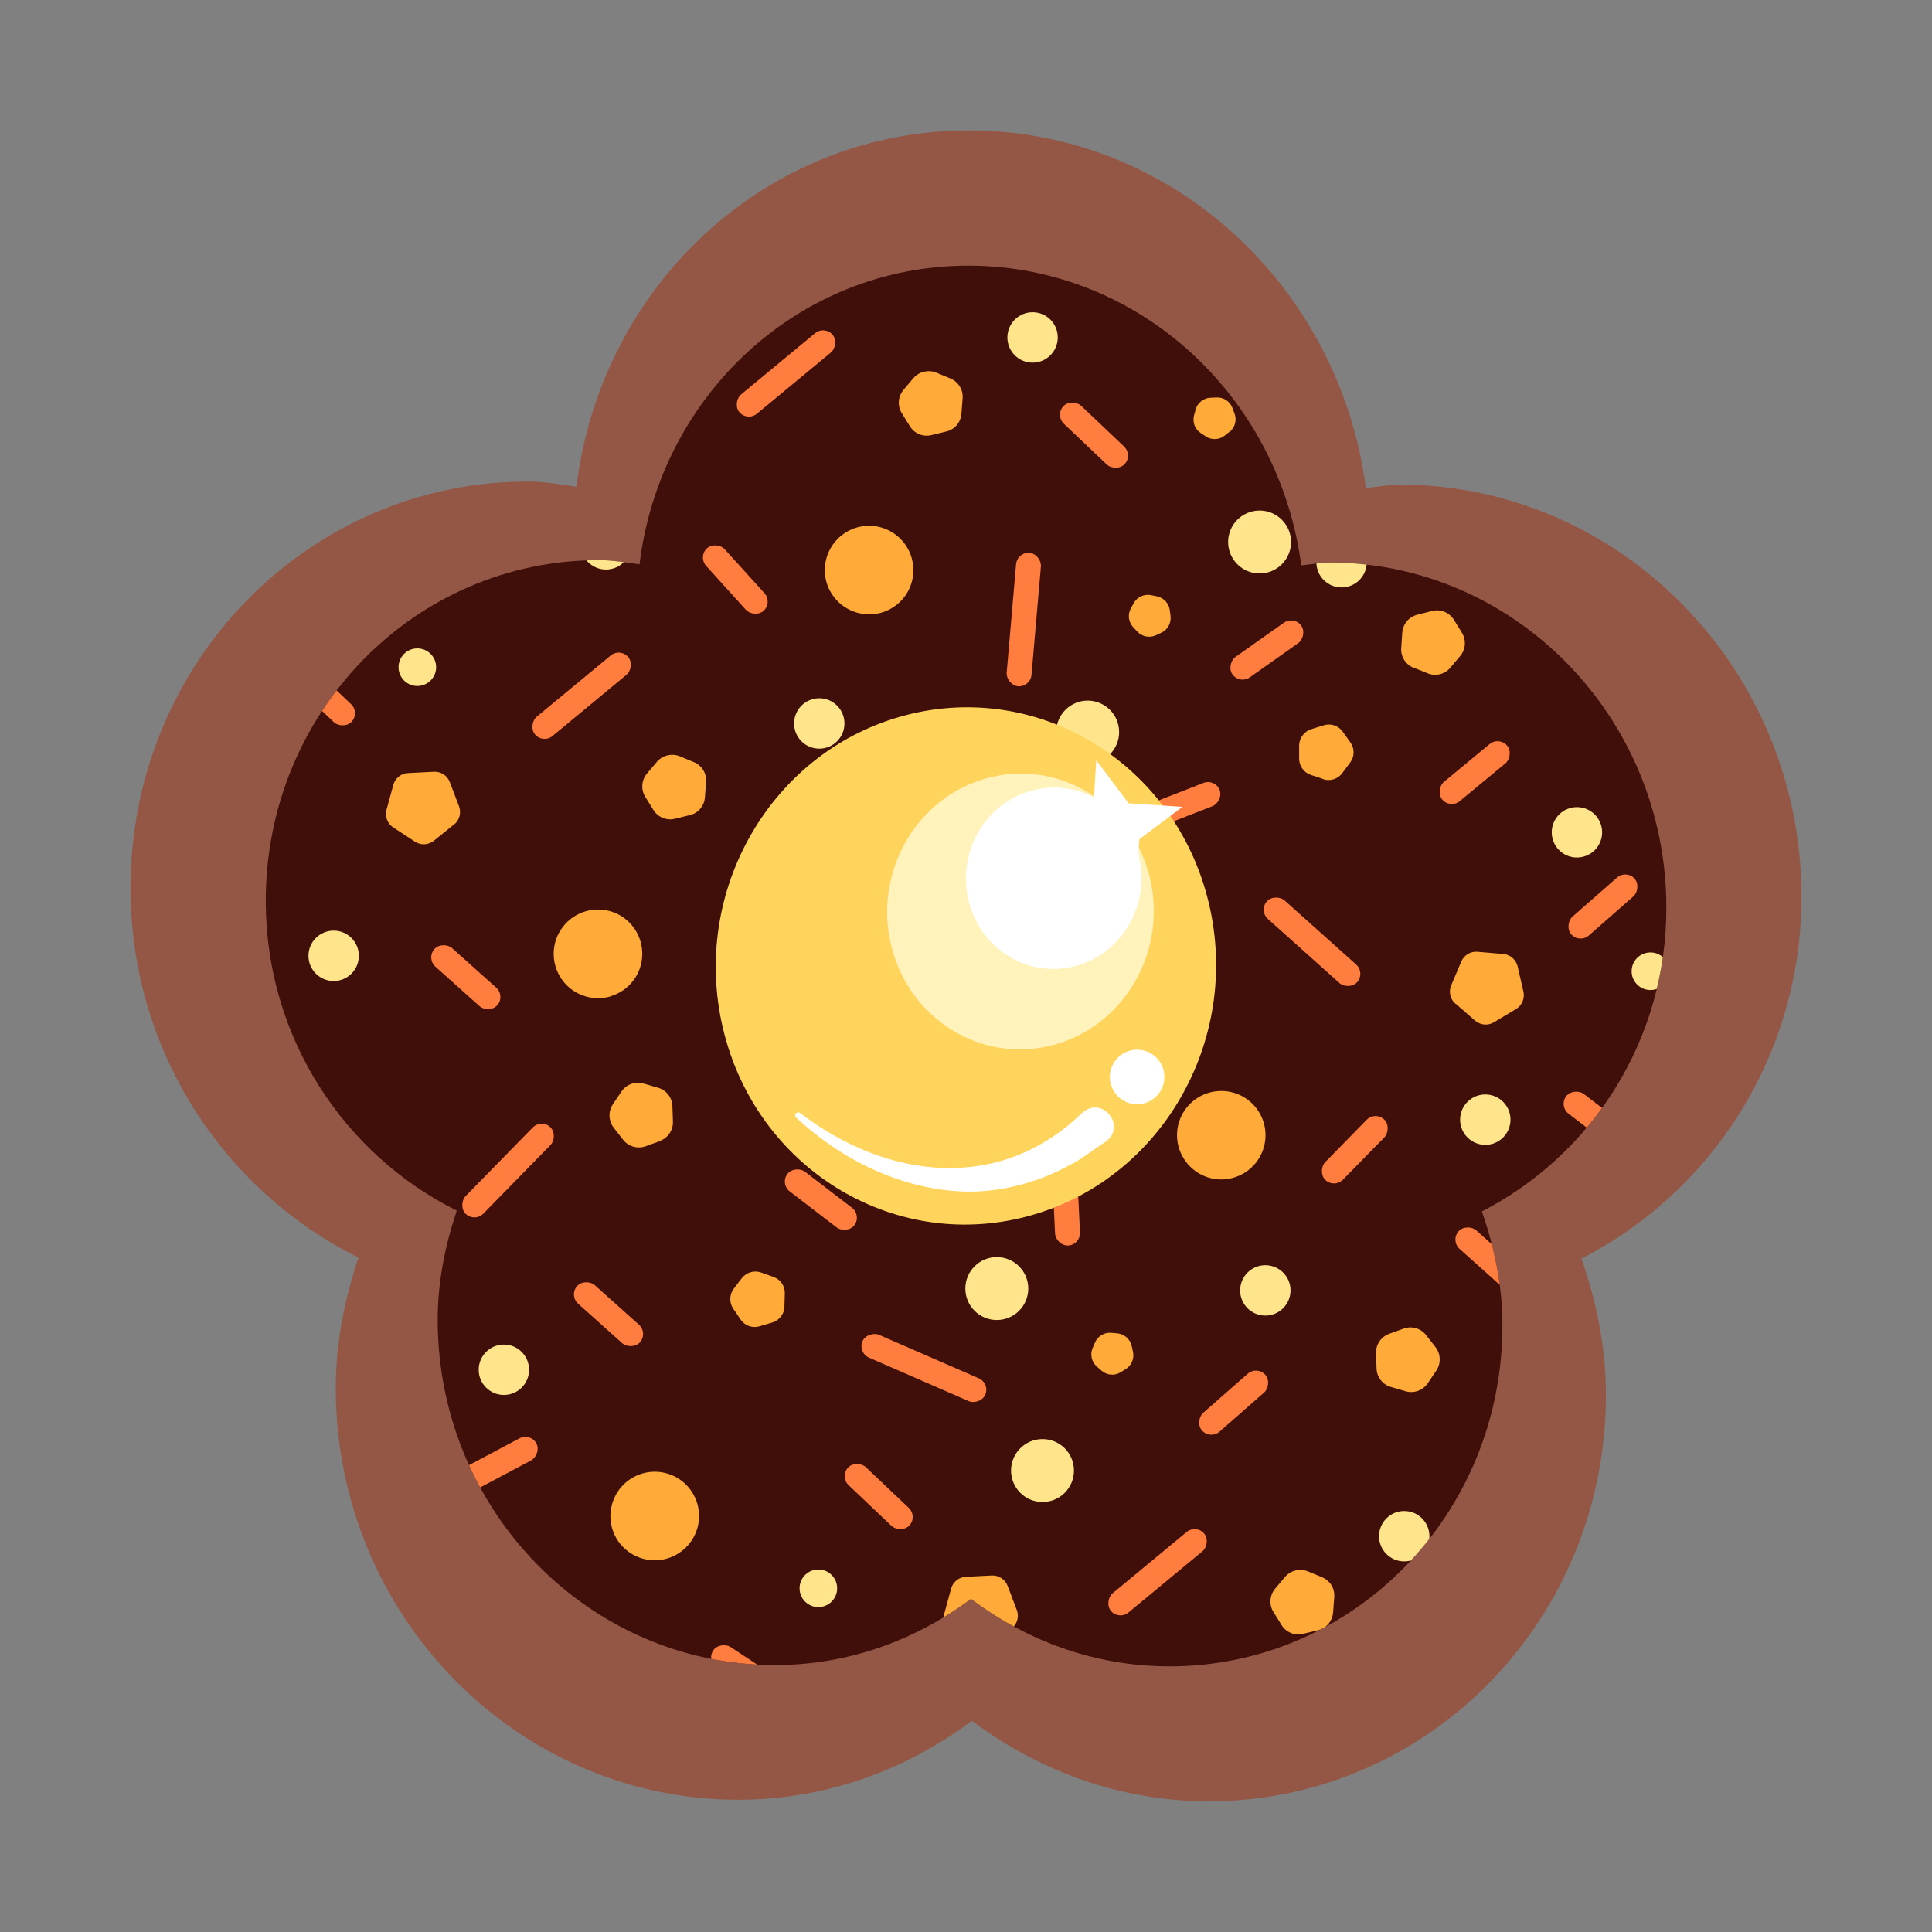<?xml version="1.0" encoding="UTF-8"?>
<svg width="96" height="96" id="_레이어_1" data-name="레이어_1" xmlns="http://www.w3.org/2000/svg" xmlns:xlink="http://www.w3.org/1999/xlink" viewBox="0 0 148 148">
  <rect x="0" y="0" width="148" height="148" fill="#808080" stroke="none"/>
  <defs>
    <style>
      .choco-flowercookie-1 {
        fill: #ff7d3f;
      }

      .choco-flowercookie-2 {
        fill: #ffaa39;
      }

      .choco-flowercookie-3 {
        fill: #fff;
      }

      .choco-flowercookie-4 {
        fill: none;
      }

      .choco-flowercookie-5 {
        fill: #fee58b;
      }

      .choco-flowercookie-6 {
        fill: #ffd45c;
      }

      .choco-flowercookie-7 {
        fill: #945745;
      }

      .choco-flowercookie-8 {
        fill: #400f0a;
      }

      .choco-flowercookie-9 {
        clip-path: url(#choco-flowercookie-clipboard);
      }

      .choco-flowercookie-10 {
        fill: #fff2bb;
      }
    </style>
    <clipPath id="choco-flowercookie-clipboard">
      <path class="choco-flowercookie-4" d="M127.65,69.45c-.04-14.51-11.58-26.32-25.76-26.36-.76,0-1.48.16-2.21.22-1.68-12.89-12.37-22.91-25.41-22.96-13.07-.04-23.71,9.95-25.28,22.88-1.01-.13-2-.32-3.04-.32-14.18-.05-25.64,11.68-25.59,26.19.03,10.42,6.03,19.36,14.63,23.64-.89,2.66-1.47,5.48-1.46,8.45.04,14.51,11.57,26.32,25.76,26.36,5.67.02,10.85-1.9,15.09-5.07,4.25,3.2,9.46,5.15,15.12,5.17,14.18.05,25.64-11.68,25.59-26.19,0-3.05-.63-5.94-1.57-8.66,8.37-4.3,14.16-13.07,14.13-23.34Z"/>
    </clipPath>
  </defs>
  <g>
    <path class="choco-flowercookie-7" d="M138,68.57c-.05-17.31-13.82-31.39-30.73-31.45-.91,0-1.76.19-2.64.26-2.01-15.38-14.76-27.34-30.31-27.39-15.59-.05-28.28,11.87-30.16,27.29-1.2-.15-2.39-.38-3.63-.39-16.92-.05-30.59,13.94-30.53,31.25.04,12.43,7.19,23.09,17.46,28.2-1.06,3.18-1.75,6.53-1.74,10.08.05,17.31,13.81,31.39,30.73,31.45,6.76.02,12.95-2.27,18-6.05,5.08,3.81,11.28,6.14,18.04,6.17,16.92.05,30.59-13.94,30.53-31.25-.01-3.64-.75-7.08-1.87-10.33,9.99-5.12,16.89-15.6,16.85-27.85Z"/>
    <g class="choco-flowercookie-9">
      <path class="choco-flowercookie-8" d="M127.65,69.45c-.04-14.51-11.58-26.32-25.76-26.36-.76,0-1.48.16-2.21.22-1.68-12.89-12.37-22.91-25.41-22.96-13.07-.04-23.71,9.95-25.28,22.88-1.01-.13-2-.32-3.04-.32-14.18-.05-25.64,11.68-25.59,26.19.03,10.42,6.03,19.36,14.63,23.64-.89,2.66-1.47,5.48-1.46,8.45.04,14.51,11.57,26.32,25.76,26.36,5.67.02,10.85-1.9,15.09-5.07,4.25,3.2,9.46,5.15,15.12,5.17,14.18.05,25.64-11.68,25.59-26.19,0-3.05-.63-5.94-1.57-8.66,8.37-4.3,14.16-13.07,14.13-23.34Z"/>
      <g>
        <rect class="choco-flowercookie-1" x="6.35" y="15.54" width="1.91" height="12.03" rx=".96" ry=".96" transform="translate(22.92 5) rotate(62.05)"/>
        <rect class="choco-flowercookie-1" x="37.89" y="19.57" width="1.91" height="6.46" rx=".96" ry=".96" transform="translate(82.13 10.33) rotate(133.5)"/>
        <rect class="choco-flowercookie-1" x="123.92" y="30.59" width="1.91" height="6.46" rx=".96" ry=".96" transform="translate(178.44 151.59) rotate(-129.61)"/>
        <rect class="choco-flowercookie-1" x="27.9" y="33.14" width="1.91" height="6.46" rx=".96" ry=".96" transform="translate(75.11 32.28) rotate(123.36)"/>
        <path class="choco-flowercookie-2" d="M25.08,24.41h0c-.04,1.47-1.03,2.74-2.44,3.16h0c-1.41.41-2.93-.13-3.76-1.34h0c-.83-1.21-.78-2.82.12-3.99h0c.9-1.16,2.44-1.62,3.83-1.12h0c1.38.49,2.29,1.82,2.25,3.29Z"/>
        <path class="choco-flowercookie-2" d="M49.04,32.9l-1.54,1.24c-.42.34-1.01.37-1.46.07l-1.65-1.08c-.45-.29-.66-.84-.52-1.36l.52-1.9c.14-.52.6-.89,1.14-.91l1.97-.1c.54-.03,1.03.3,1.22.8l.7,1.84c.19.5.04,1.07-.38,1.41Z"/>
        <circle class="choco-flowercookie-5" cx="34.22" cy="29.84" r="1.44"/>
        <rect class="choco-flowercookie-1" x="59.26" y="23.97" width="1.91" height="9.28" rx=".96" ry=".96" transform="translate(43.86 -36.02) rotate(50.39)"/>
        <rect class="choco-flowercookie-1" x="101.61" y="28.56" width="1.91" height="10.26" rx=".96" ry=".96" transform="translate(203.03 73.21) rotate(-176.71)"/>
        <rect class="choco-flowercookie-1" x="82.85" y="30.1" width="1.91" height="6.46" rx=".96" ry=".96" transform="translate(165.67 -4.51) rotate(133.5)"/>
        <rect class="choco-flowercookie-1" x="143.67" y="30.06" width="1.91" height="8.87" rx=".96" ry=".96" transform="translate(269.21 -46.66) rotate(133.5)"/>
        <path class="choco-flowercookie-2" d="M72.5,33.05l-1.15.28c-.64.16-1.31-.12-1.65-.68l-.62-1c-.35-.56-.29-1.28.13-1.78l.76-.9c.43-.5,1.13-.67,1.74-.43l1.09.45c.61.25.99.86.94,1.52l-.09,1.18c-.05.66-.51,1.21-1.15,1.36Z"/>
        <path class="choco-flowercookie-2" d="M113.75,34.86h0c-1.39-.47-2.32-1.78-2.31-3.25h0c.02-1.47.98-2.76,2.38-3.2h0c1.4-.44,2.93.08,3.78,1.27h0c.85,1.2.83,2.81-.04,3.99h0c-.88,1.18-2.41,1.66-3.81,1.19Z"/>
        <path class="choco-flowercookie-2" d="M94.19,33.07l-.36.29c-.42.34-1.01.37-1.46.07l-.38-.25c-.45-.29-.66-.84-.52-1.36l.12-.44c.14-.52.6-.89,1.14-.91l.46-.02c.54-.03,1.03.3,1.22.8l.16.43c.19.5.04,1.07-.38,1.41Z"/>
        <circle class="choco-flowercookie-5" cx="148.02" cy="43.96" r="1.44"/>
        <circle class="choco-flowercookie-5" cx="79.1" cy="25.85" r="1.93"/>
        <circle class="choco-flowercookie-5" cx="135.07" cy="32.58" r="1.93"/>
        <circle class="choco-flowercookie-5" cx="96.49" cy="41.52" r="2.41"/>
      </g>
      <g>
        <rect class="choco-flowercookie-1" x="34.82" y="107.37" width="1.91" height="12.03" rx=".96" ry=".96" transform="translate(119.17 28.65) rotate(62.05)"/>
        <rect class="choco-flowercookie-1" x="66.36" y="111.4" width="1.91" height="6.46" rx=".96" ry=".96" transform="translate(196.8 144.72) rotate(133.5)"/>
        <rect class="choco-flowercookie-1" x="56.37" y="124.97" width="1.91" height="6.46" rx=".96" ry=".96" transform="translate(195.93 150.83) rotate(123.36)"/>
        <path class="choco-flowercookie-2" d="M53.55,116.23h0c-.04,1.47-1.03,2.74-2.44,3.16h0c-1.41.41-2.93-.13-3.76-1.34h0c-.83-1.21-.78-2.82.12-3.99h0c.9-1.16,2.44-1.62,3.83-1.12h0c1.38.49,2.29,1.82,2.25,3.29Z"/>
        <path class="choco-flowercookie-2" d="M77.51,124.73l-1.54,1.24c-.42.34-1.01.37-1.46.07l-1.65-1.08c-.45-.29-.66-.84-.52-1.36l.52-1.9c.14-.52.6-.89,1.14-.91l1.97-.1c.54-.03,1.03.3,1.22.8l.7,1.84c.19.5.04,1.07-.38,1.41Z"/>
        <circle class="choco-flowercookie-5" cx="62.69" cy="121.67" r="1.44"/>
        <circle class="choco-flowercookie-5" cx="26.64" cy="119.24" r="1.44"/>
        <rect class="choco-flowercookie-1" x="87.73" y="115.8" width="1.91" height="9.28" rx=".96" ry=".96" transform="translate(124.92 -24.67) rotate(50.39)"/>
        <rect class="choco-flowercookie-1" x="130.08" y="120.39" width="1.91" height="10.26" rx=".96" ry=".96" transform="translate(254.65 258.35) rotate(-176.71)"/>
        <rect class="choco-flowercookie-1" x="111.32" y="121.93" width="1.91" height="6.46" rx=".96" ry=".96" transform="translate(280.35 129.88) rotate(133.5)"/>
        <path class="choco-flowercookie-2" d="M100.97,124.88l-1.15.28c-.64.16-1.31-.12-1.65-.68l-.62-1c-.35-.56-.29-1.28.13-1.78l.76-.9c.43-.5,1.13-.67,1.74-.43l1.09.45c.61.25.99.86.94,1.52l-.09,1.18c-.05.66-.51,1.21-1.15,1.36Z"/>
        <path class="choco-flowercookie-2" d="M142.22,126.69h0c-1.39-.47-2.32-1.78-2.31-3.25h0c.02-1.47.98-2.76,2.38-3.2h0c1.4-.44,2.93.08,3.78,1.27h0c.85,1.2.83,2.81-.04,3.99h0c-.88,1.18-2.41,1.66-3.81,1.19Z"/>
        <path class="choco-flowercookie-2" d="M122.66,124.9l-.36.29c-.42.34-1.01.37-1.46.07l-.38-.25c-.45-.29-.66-.84-.52-1.36l.12-.44c.14-.52.6-.89,1.14-.91l.46-.02c.54-.03,1.03.3,1.22.8l.16.43c.19.5.04,1.07-.38,1.41Z"/>
        <circle class="choco-flowercookie-5" cx="107.57" cy="117.68" r="1.93"/>
        <circle class="choco-flowercookie-5" cx="124.96" cy="133.35" r="2.41"/>
      </g>
      <rect class="choco-flowercookie-1" x="23.63" y="49.83" width="1.91" height="6.46" rx=".96" ry=".96" transform="translate(80 71.76) rotate(133.5)"/>
      <rect class="choco-flowercookie-1" x="112.01" y="55.96" width="1.91" height="6.46" rx=".96" ry=".96" transform="translate(139.39 183.95) rotate(-129.61)"/>
      <rect class="choco-flowercookie-1" x="13.64" y="63.4" width="1.91" height="6.46" rx=".96" ry=".96" transform="translate(78.28 91.09) rotate(123.36)"/>
      <path class="choco-flowercookie-2" d="M10.82,54.67h0c-.04,1.47-1.03,2.74-2.44,3.16h0c-1.41.41-2.93-.13-3.76-1.34h0c-.83-1.21-.78-2.82.12-3.99h0c.9-1.16,2.44-1.62,3.83-1.12h0c1.38.49,2.29,1.82,2.25,3.29Z"/>
      <path class="choco-flowercookie-2" d="M34.78,63.16l-1.54,1.24c-.42.34-1.01.37-1.46.07l-1.65-1.08c-.45-.29-.66-.84-.52-1.36l.52-1.9c.14-.52.6-.89,1.14-.91l1.97-.1c.54-.03,1.03.3,1.22.8l.7,1.84c.19.5.04,1.07-.38,1.41Z"/>
      <circle class="choco-flowercookie-5" cx="19.96" cy="60.1" r="1.44"/>
      <rect class="choco-flowercookie-1" x="43.6" y="48.66" width="1.91" height="9.28" rx=".96" ry=".96" transform="translate(57.21 -15.01) rotate(50.39)"/>
      <rect class="choco-flowercookie-1" x="87.7" y="57.25" width="1.91" height="10.26" rx=".96" ry=".96" transform="translate(62.81 167.66) rotate(-111.34)"/>
      <rect class="choco-flowercookie-1" x="63.89" y="60.88" width="1.91" height="6.46" rx=".96" ry=".96" transform="translate(156 61.21) rotate(133.5)"/>
      <rect class="choco-flowercookie-1" x="129.41" y="60.32" width="1.91" height="8.87" rx=".96" ry=".96" transform="translate(267.08 14.77) rotate(133.5)"/>
      <path class="choco-flowercookie-2" d="M52.85,62.44l-1.15.28c-.64.16-1.31-.12-1.65-.68l-.62-1c-.35-.56-.29-1.28.13-1.78l.76-.9c.43-.5,1.13-.67,1.74-.43l1.09.45c.61.25.99.86.94,1.52l-.09,1.18c-.05.66-.51,1.21-1.15,1.36Z"/>
      <path class="choco-flowercookie-2" d="M101.37,59.68l-.96-.32c-.53-.18-.89-.68-.89-1.25v-1.02c.02-.56.39-1.06.92-1.23l.97-.3c.54-.17,1.12.03,1.45.49l.59.83c.33.46.32,1.08-.02,1.53l-.61.82c-.34.45-.93.64-1.46.46Z"/>
      <path class="choco-flowercookie-2" d="M142.68,65.52l-.85.86c-.5.5-1.26.63-1.89.31l-1.08-.54c-.63-.32-.99-1.01-.88-1.7l.18-1.19c.11-.7.65-1.25,1.35-1.36l1.19-.19c.7-.11,1.39.23,1.71.86l.55,1.07c.32.63.21,1.39-.29,1.89Z"/>
      <path class="choco-flowercookie-2" d="M75.41,61.77l-.36.29c-.42.34-1.01.37-1.46.07l-.38-.25c-.45-.29-.66-.84-.52-1.36l.12-.44c.14-.52.6-.89,1.14-.91l.46-.02c.54-.03,1.03.3,1.22.8l.16.43c.19.5.04,1.07-.38,1.41Z"/>
      <circle class="choco-flowercookie-5" cx="133.76" cy="74.22" r="1.44"/>
      <circle class="choco-flowercookie-5" cx="62.76" cy="55.42" r="1.93"/>
      <circle class="choco-flowercookie-5" cx="120.8" cy="63.76" r="1.93"/>
      <circle class="choco-flowercookie-5" cx="143.62" cy="72.25" r="1.93"/>
      <circle class="choco-flowercookie-5" cx="79.27" cy="69.87" r="2.41"/>
      <g>
        <rect class="choco-flowercookie-1" x="142.1" y="42.59" width="1.91" height="6.46" rx=".96" ry=".96" transform="translate(97.89 -97.44) rotate(54.74)"/>
        <rect class="choco-flowercookie-1" x="55.37" y="41.16" width="1.91" height="6.46" rx=".96" ry=".96" transform="translate(-15.22 49.27) rotate(-42.14)"/>
        <rect class="choco-flowercookie-1" x="14.49" y="39.12" width="1.91" height="6.46" rx=".96" ry=".96" transform="translate(-24.42 21.31) rotate(-42.14)"/>
        <rect class="choco-flowercookie-1" x="150.03" y="57.45" width="1.91" height="6.46" rx=".96" ry=".96" transform="translate(141.83 -101.79) rotate(64.88)"/>
        <path class="choco-flowercookie-2" d="M131.51,54.35l1.34,1.45c.37.39.94.51,1.43.28l1.79-.83c.49-.23.77-.74.71-1.27l-.24-1.96c-.06-.53-.47-.96-.99-1.07l-1.94-.38c-.53-.1-1.06.14-1.32.61l-.96,1.72c-.26.47-.19,1.05.18,1.45Z"/>
        <circle class="choco-flowercookie-5" cx="146.62" cy="53.45" r="1.44"/>
        <rect class="choco-flowercookie-1" x="120.12" y="43.86" width="1.91" height="9.28" rx=".96" ry=".96" transform="translate(243.39 3.22) rotate(137.86)"/>
        <rect class="choco-flowercookie-1" x="77.47" y="42.33" width="1.91" height="10.26" rx=".96" ry=".96" transform="translate(4.39 -6.59) rotate(4.95)"/>
        <rect class="choco-flowercookie-1" x="96.09" y="46.56" width="1.91" height="6.46" rx=".96" ry=".96" transform="translate(81.68 -58.19) rotate(54.74)"/>
        <rect class="choco-flowercookie-1" x="35.73" y="37.79" width="1.91" height="8.87" rx=".96" ry=".96" transform="translate(49.99 -12.11) rotate(54.74)"/>
        <path class="choco-flowercookie-2" d="M108.28,51.14l1.09.44c.61.25,1.31.07,1.73-.43l.76-.9c.42-.5.47-1.22.13-1.78l-.62-1c-.35-.56-1.02-.83-1.66-.67l-1.14.29c-.64.16-1.1.71-1.15,1.37l-.08,1.18c-.05.66.34,1.27.95,1.52Z"/>
        <path class="choco-flowercookie-2" d="M67.19,47.01h0c1.45-.27,2.56-1.43,2.75-2.89h0c.19-1.46-.57-2.87-1.9-3.51h0c-1.33-.64-2.91-.34-3.92.72h0c-1.01,1.06-1.23,2.66-.53,3.95h0c.7,1.29,2.15,1.99,3.6,1.72Z"/>
        <path class="choco-flowercookie-2" d="M24.39,41.22l.72.97c.42.57,1.16.8,1.83.58l1.15-.38c.67-.22,1.12-.85,1.11-1.56v-1.21c-.02-.71-.48-1.33-1.15-1.54l-1.15-.36c-.67-.21-1.41.03-1.82.61l-.7.98c-.41.58-.4,1.35.02,1.92Z"/>
        <path class="choco-flowercookie-2" d="M86.81,48.05l.31.33c.37.39.94.51,1.43.28l.41-.19c.49-.23.77-.74.71-1.27l-.06-.45c-.06-.53-.47-.96-.99-1.07l-.45-.09c-.53-.1-1.06.14-1.32.61l-.22.4c-.26.47-.19,1.05.18,1.45Z"/>
        <circle class="choco-flowercookie-5" cx="31.97" cy="51.11" r="1.44"/>
        <circle class="choco-flowercookie-5" cx="102.77" cy="43.07" r="1.93"/>
        <circle class="choco-flowercookie-5" cx="46.42" cy="41.7" r="1.93"/>
        <circle class="choco-flowercookie-5" cx="22.5" cy="47.74" r="1.93"/>
        <circle class="choco-flowercookie-5" cx="83.32" cy="56.08" r="2.41"/>
        <circle class="choco-flowercookie-5" cx="8.26" cy="43.17" r="1.44"/>
      </g>
      <rect class="choco-flowercookie-1" x="121.83" y="66.21" width="1.91" height="6.46" rx=".96" ry=".96" transform="translate(93.97 -68.64) rotate(48.72)"/>
      <rect class="choco-flowercookie-1" x="34.74" y="71.62" width="1.91" height="6.46" rx=".96" ry=".96" transform="translate(-43.89 51.52) rotate(-48.16)"/>
      <rect class="choco-flowercookie-1" x="130.58" y="77.9" width="1.91" height="6.46" rx=".96" ry=".96" transform="translate(132.95 -73.41) rotate(58.86)"/>
      <path class="choco-flowercookie-2" d="M135.78,69.32h0c-.01,1.47.92,2.78,2.31,3.25h0c1.39.47,2.93-.01,3.8-1.19h0c.88-1.18.89-2.79.04-3.99h0c-.85-1.2-2.38-1.71-3.78-1.27h0c-1.4.44-2.36,1.73-2.38,3.2Z"/>
      <path class="choco-flowercookie-2" d="M111.5,76.88l1.49,1.3c.41.35.99.41,1.45.13l1.69-1.01c.46-.28.69-.82.57-1.34l-.44-1.92c-.12-.52-.56-.91-1.1-.96l-1.97-.17c-.54-.05-1.04.26-1.25.75l-.77,1.82c-.21.49-.08,1.07.33,1.42Z"/>
      <circle class="choco-flowercookie-5" cx="126.43" cy="74.4" r="1.44"/>
      <rect class="choco-flowercookie-1" x="99.55" y="67.52" width="1.91" height="9.28" rx=".96" ry=".96" transform="translate(221.31 45.4) rotate(131.84)"/>
      <rect class="choco-flowercookie-1" x="57.03" y="70.46" width="1.91" height="10.26" rx=".96" ry=".96" transform="translate(-1.4 1.1) rotate(-1.07)"/>
      <rect class="choco-flowercookie-1" x="75.79" y="72.73" width="1.91" height="6.46" rx=".96" ry=".96" transform="translate(83.2 -31.83) rotate(48.72)"/>
      <rect class="choco-flowercookie-1" x="14.97" y="70.33" width="1.91" height="8.87" rx=".96" ry=".96" transform="translate(61.6 13.47) rotate(48.72)"/>
      <path class="choco-flowercookie-2" d="M88.06,76.12l1.13.33c.63.18,1.31-.07,1.68-.61l.66-.98c.37-.55.34-1.27-.06-1.79l-.73-.93c-.41-.52-1.1-.72-1.72-.49l-1.11.4c-.62.23-1.02.82-1,1.48l.04,1.18c.02.66.47,1.23,1.1,1.41Z"/>
      <path class="choco-flowercookie-2" d="M46.77,76.32h0c1.41-.42,2.39-1.69,2.43-3.16h0c.04-1.47-.87-2.8-2.25-3.29h0c-1.38-.49-2.93-.04-3.83,1.13h0c-.9,1.16-.94,2.77-.11,3.99h0c.83,1.21,2.35,1.75,3.76,1.34Z"/>
      <path class="choco-flowercookie-2" d="M3.59,75.05l.82.89c.48.52,1.24.68,1.88.38l1.1-.5c.64-.29,1.02-.97.94-1.67l-.14-1.2c-.08-.7-.6-1.27-1.3-1.41l-1.18-.24c-.69-.14-1.4.18-1.74.8l-.59,1.05c-.35.61-.26,1.38.22,1.9Z"/>
      <path class="choco-flowercookie-2" d="M66.39,75.3l.34.3c.41.35.99.41,1.45.13l.39-.24c.46-.28.69-.82.57-1.34l-.1-.45c-.12-.52-.56-.91-1.1-.96l-.46-.04c-.54-.05-1.04.26-1.25.75l-.18.42c-.21.49-.08,1.07.33,1.42Z"/>
      <circle class="choco-flowercookie-5" cx="12.17" cy="84.09" r="1.44"/>
      <circle class="choco-flowercookie-5" cx="25.56" cy="73.22" r="1.93"/>
      <circle class="choco-flowercookie-5" cx="2.4" cy="81.74" r="1.93"/>
      <circle class="choco-flowercookie-5" cx="63.76" cy="83.65" r="2.41"/>
      <rect class="choco-flowercookie-1" x="134.21" y="94.74" width="1.91" height="6.46" rx=".96" ry=".96" transform="translate(119.62 -68.24) rotate(48.72)"/>
      <rect class="choco-flowercookie-1" x="45.66" y="97.44" width="1.91" height="6.46" rx=".96" ry=".96" transform="translate(-59.48 68.25) rotate(-48.16)"/>
      <rect class="choco-flowercookie-1" x="6.94" y="104.68" width="1.91" height="6.46" rx=".96" ry=".96" transform="translate(-77.77 41.82) rotate(-48.16)"/>
      <rect class="choco-flowercookie-1" x="143.66" y="108.69" width="1.91" height="6.46" rx=".96" ry=".96" transform="translate(165.62 -69.73) rotate(58.86)"/>
      <path class="choco-flowercookie-2" d="M124.58,107.67l1.49,1.3c.41.35.99.41,1.45.13l1.69-1.01c.46-.28.69-.82.57-1.34l-.44-1.92c-.12-.52-.56-.91-1.1-.96l-1.97-.17c-.54-.05-1.04.26-1.25.75l-.77,1.82c-.21.49-.08,1.07.33,1.42Z"/>
      <circle class="choco-flowercookie-5" cx="139.51" cy="105.19" r="1.44"/>
      <rect class="choco-flowercookie-1" x="114.23" y="92.8" width="1.91" height="9.28" rx=".96" ry=".96" transform="translate(264.62 76.6) rotate(131.84)"/>
      <rect class="choco-flowercookie-1" x="69.82" y="99.67" width="1.91" height="10.26" rx=".96" ry=".96" transform="translate(-53.58 127.78) rotate(-66.44)"/>
      <rect class="choco-flowercookie-1" x="93.54" y="104.22" width="1.91" height="6.46" rx=".96" ry=".96" transform="translate(112.91 -34.45) rotate(48.72)"/>
      <rect class="choco-flowercookie-1" x="28.05" y="101.12" width="1.91" height="8.87" rx=".96" ry=".96" transform="translate(89.19 14.12) rotate(48.72)"/>
      <path class="choco-flowercookie-2" d="M106.56,106.25l1.13.33c.63.18,1.31-.07,1.68-.61l.66-.98c.37-.55.34-1.27-.06-1.79l-.73-.93c-.41-.52-1.1-.72-1.72-.49l-1.11.4c-.62.23-1.02.82-1,1.48l.04,1.18c.02.66.47,1.23,1.1,1.41Z"/>
      <path class="choco-flowercookie-2" d="M58.18,101.6l.98-.29c.54-.16.92-.65.93-1.21l.03-1.02c.02-.56-.33-1.07-.86-1.26l-.96-.34c-.53-.19-1.12-.01-1.47.43l-.62.81c-.34.45-.36,1.06-.04,1.53l.57.84c.32.47.9.67,1.44.51Z"/>
      <path class="choco-flowercookie-2" d="M16.67,105.84l.82.89c.48.52,1.24.68,1.88.38l1.1-.5c.64-.29,1.02-.97.94-1.67l-.14-1.2c-.08-.7-.6-1.27-1.3-1.41l-1.18-.24c-.69-.14-1.4.18-1.74.8l-.59,1.05c-.35.61-.26,1.38.22,1.9Z"/>
      <path class="choco-flowercookie-2" d="M84.04,104.7l.34.3c.41.35.99.41,1.45.13l.39-.24c.46-.28.69-.82.57-1.34l-.1-.45c-.12-.52-.56-.91-1.1-.96l-.46-.04c-.54-.05-1.04.26-1.25.75l-.18.42c-.21.49-.08,1.07.33,1.42Z"/>
      <circle class="choco-flowercookie-5" cx="25.25" cy="114.88" r="1.44"/>
      <circle class="choco-flowercookie-5" cx="96.93" cy="98.85" r="1.93"/>
      <circle class="choco-flowercookie-5" cx="38.6" cy="104.93" r="1.93"/>
      <circle class="choco-flowercookie-5" cx="15.47" cy="112.53" r="1.93"/>
      <circle class="choco-flowercookie-5" cx="79.86" cy="112.65" r="2.41"/>
      <circle class="choco-flowercookie-5" cx=".83" cy="109.48" r="1.44"/>
      <rect class="choco-flowercookie-1" x="16.11" y="82.91" width="1.91" height="6.46" rx=".96" ry=".96" transform="translate(95.8 125.02) rotate(127.48)"/>
      <rect class="choco-flowercookie-1" x="102.82" y="84.84" width="1.91" height="6.46" rx=".96" ry=".96" transform="translate(116.38 223.6) rotate(-135.63)"/>
      <rect class="choco-flowercookie-1" x="143.75" y="84.39" width="1.91" height="6.46" rx=".96" ry=".96" transform="translate(186.89 251.45) rotate(-135.63)"/>
      <rect class="choco-flowercookie-1" x="7.6" y="97.45" width="1.91" height="6.46" rx=".96" ry=".96" transform="translate(101.92 139.33) rotate(117.34)"/>
      <path class="choco-flowercookie-2" d="M3.54,89.18h0c.11,1.47-.73,2.84-2.09,3.4h0c-1.36.56-2.92.18-3.88-.94h0c-.95-1.12-1.07-2.72-.3-3.98h0c.77-1.25,2.26-1.86,3.69-1.52h0c1.43.35,2.47,1.57,2.58,3.04Z"/>
      <path class="choco-flowercookie-2" d="M28.27,95.12l-1.4,1.39c-.38.38-.96.47-1.44.22l-1.76-.9c-.48-.25-.74-.77-.66-1.3l.31-1.95c.09-.53.5-.95,1.03-1.03l1.95-.3c.53-.08,1.06.19,1.3.67l.89,1.76c.24.48.15,1.06-.23,1.44Z"/>
      <circle class="choco-flowercookie-5" cx="13.21" cy="93.63" r="1.44"/>
      <rect class="choco-flowercookie-1" x="37.97" y="85.03" width="1.91" height="9.28" rx=".96" ry=".96" transform="translate(73.8 -1.65) rotate(44.37)"/>
      <rect class="choco-flowercookie-1" x="80.62" y="85.15" width="1.91" height="10.26" rx=".96" ry=".96" transform="translate(167.36 176.58) rotate(177.27)"/>
      <rect class="choco-flowercookie-1" x="61.92" y="88.67" width="1.91" height="6.46" rx=".96" ry=".96" transform="translate(174.07 97.92) rotate(127.48)"/>
      <rect class="choco-flowercookie-1" x="122.53" y="82.24" width="1.91" height="8.87" rx=".96" ry=".96" transform="translate(267.42 41.42) rotate(127.48)"/>
      <path class="choco-flowercookie-2" d="M50.56,87.41l-1.11.4c-.62.22-1.31.02-1.72-.5l-.72-.93c-.4-.52-.43-1.24-.06-1.79l.66-.98c.37-.54,1.05-.79,1.68-.61l1.13.33c.63.18,1.07.75,1.09,1.41l.04,1.18c.02.66-.38,1.25-1,1.48Z"/>
      <path class="choco-flowercookie-2" d="M92.82,90.27h0c-1.43-.32-2.5-1.53-2.64-2.99h0c-.14-1.46.68-2.85,2.03-3.43h0c1.35-.58,2.92-.23,3.89.87h0c.97,1.1,1.12,2.71.37,3.97h0c-.75,1.26-2.23,1.9-3.66,1.58Z"/>
      <path class="choco-flowercookie-2" d="M135.82,86.14l-.76.94c-.44.55-1.19.76-1.85.51l-1.13-.43c-.66-.25-1.09-.9-1.05-1.6l.06-1.21c.03-.71.52-1.31,1.2-1.5l1.16-.32c.68-.19,1.41.09,1.79.68l.66,1.01c.39.59.35,1.36-.09,1.91Z"/>
      <path class="choco-flowercookie-2" d="M73.18,90.55l-.32.32c-.38.38-.96.47-1.44.22l-.41-.21c-.48-.25-.74-.77-.66-1.3l.07-.45c.09-.53.5-.95,1.03-1.03l.45-.07c.53-.08,1.06.19,1.3.67l.21.41c.24.48.15,1.06-.23,1.44Z"/>
      <circle class="choco-flowercookie-5" cx="127.86" cy="95.73" r="1.44"/>
      <circle class="choco-flowercookie-5" cx="113.78" cy="85.77" r="1.93"/>
      <circle class="choco-flowercookie-5" cx="137.46" cy="92.74" r="1.93"/>
      <circle class="choco-flowercookie-5" cx="76.36" cy="98.71" r="2.41"/>
    </g>
  </g>
  <g>
    <g>
      <path class="choco-flowercookie-6" d="M78.58,93.21c-10.28,2.66-20.66-3.79-23.19-14.4-2.53-10.61,3.75-21.37,14.02-24.03,10.28-2.66,20.66,3.79,23.19,14.4,2.53,10.61-3.75,21.37-14.02,24.03Z"/>
      <path class="choco-flowercookie-10" d="M80.62,80.07c-5.48,1.42-11.01-2.02-12.36-7.68-1.35-5.66,2-11.39,7.47-12.81,5.48-1.42,11.01,2.02,12.36,7.68,1.35,5.66-2,11.39-7.47,12.81Z"/>
      <path class="choco-flowercookie-3" d="M82.33,74.02c-3.6.93-7.25-1.33-8.14-5.05-.89-3.72,1.31-7.5,4.92-8.43,3.6-.93,7.25,1.33,8.14,5.05.89,3.72-1.31,7.5-4.92,8.43Z"/>
      <polygon class="choco-flowercookie-3" points="83.98 58.24 86.46 61.54 90.58 61.81 87.28 64.29 87.01 68.41 84.53 65.1 80.41 64.84 83.72 62.36 83.98 58.24"/>
      <circle class="choco-flowercookie-3" cx="87.11" cy="82.5" r="2.09"/>
    </g>
    <path class="choco-flowercookie-3" d="M61.29,85.26c6.65,5.08,15.23,6.14,21.57.03,1.48-1.44,3.52.92,1.85,2.16-.85.53-1.9,1.4-2.79,1.81-2.41,1.33-5.23,2.08-7.99,2.02-4.86-.14-9.44-2.42-12.95-5.67-.21-.2.09-.55.32-.34h0Z"/>
  </g>
</svg>
